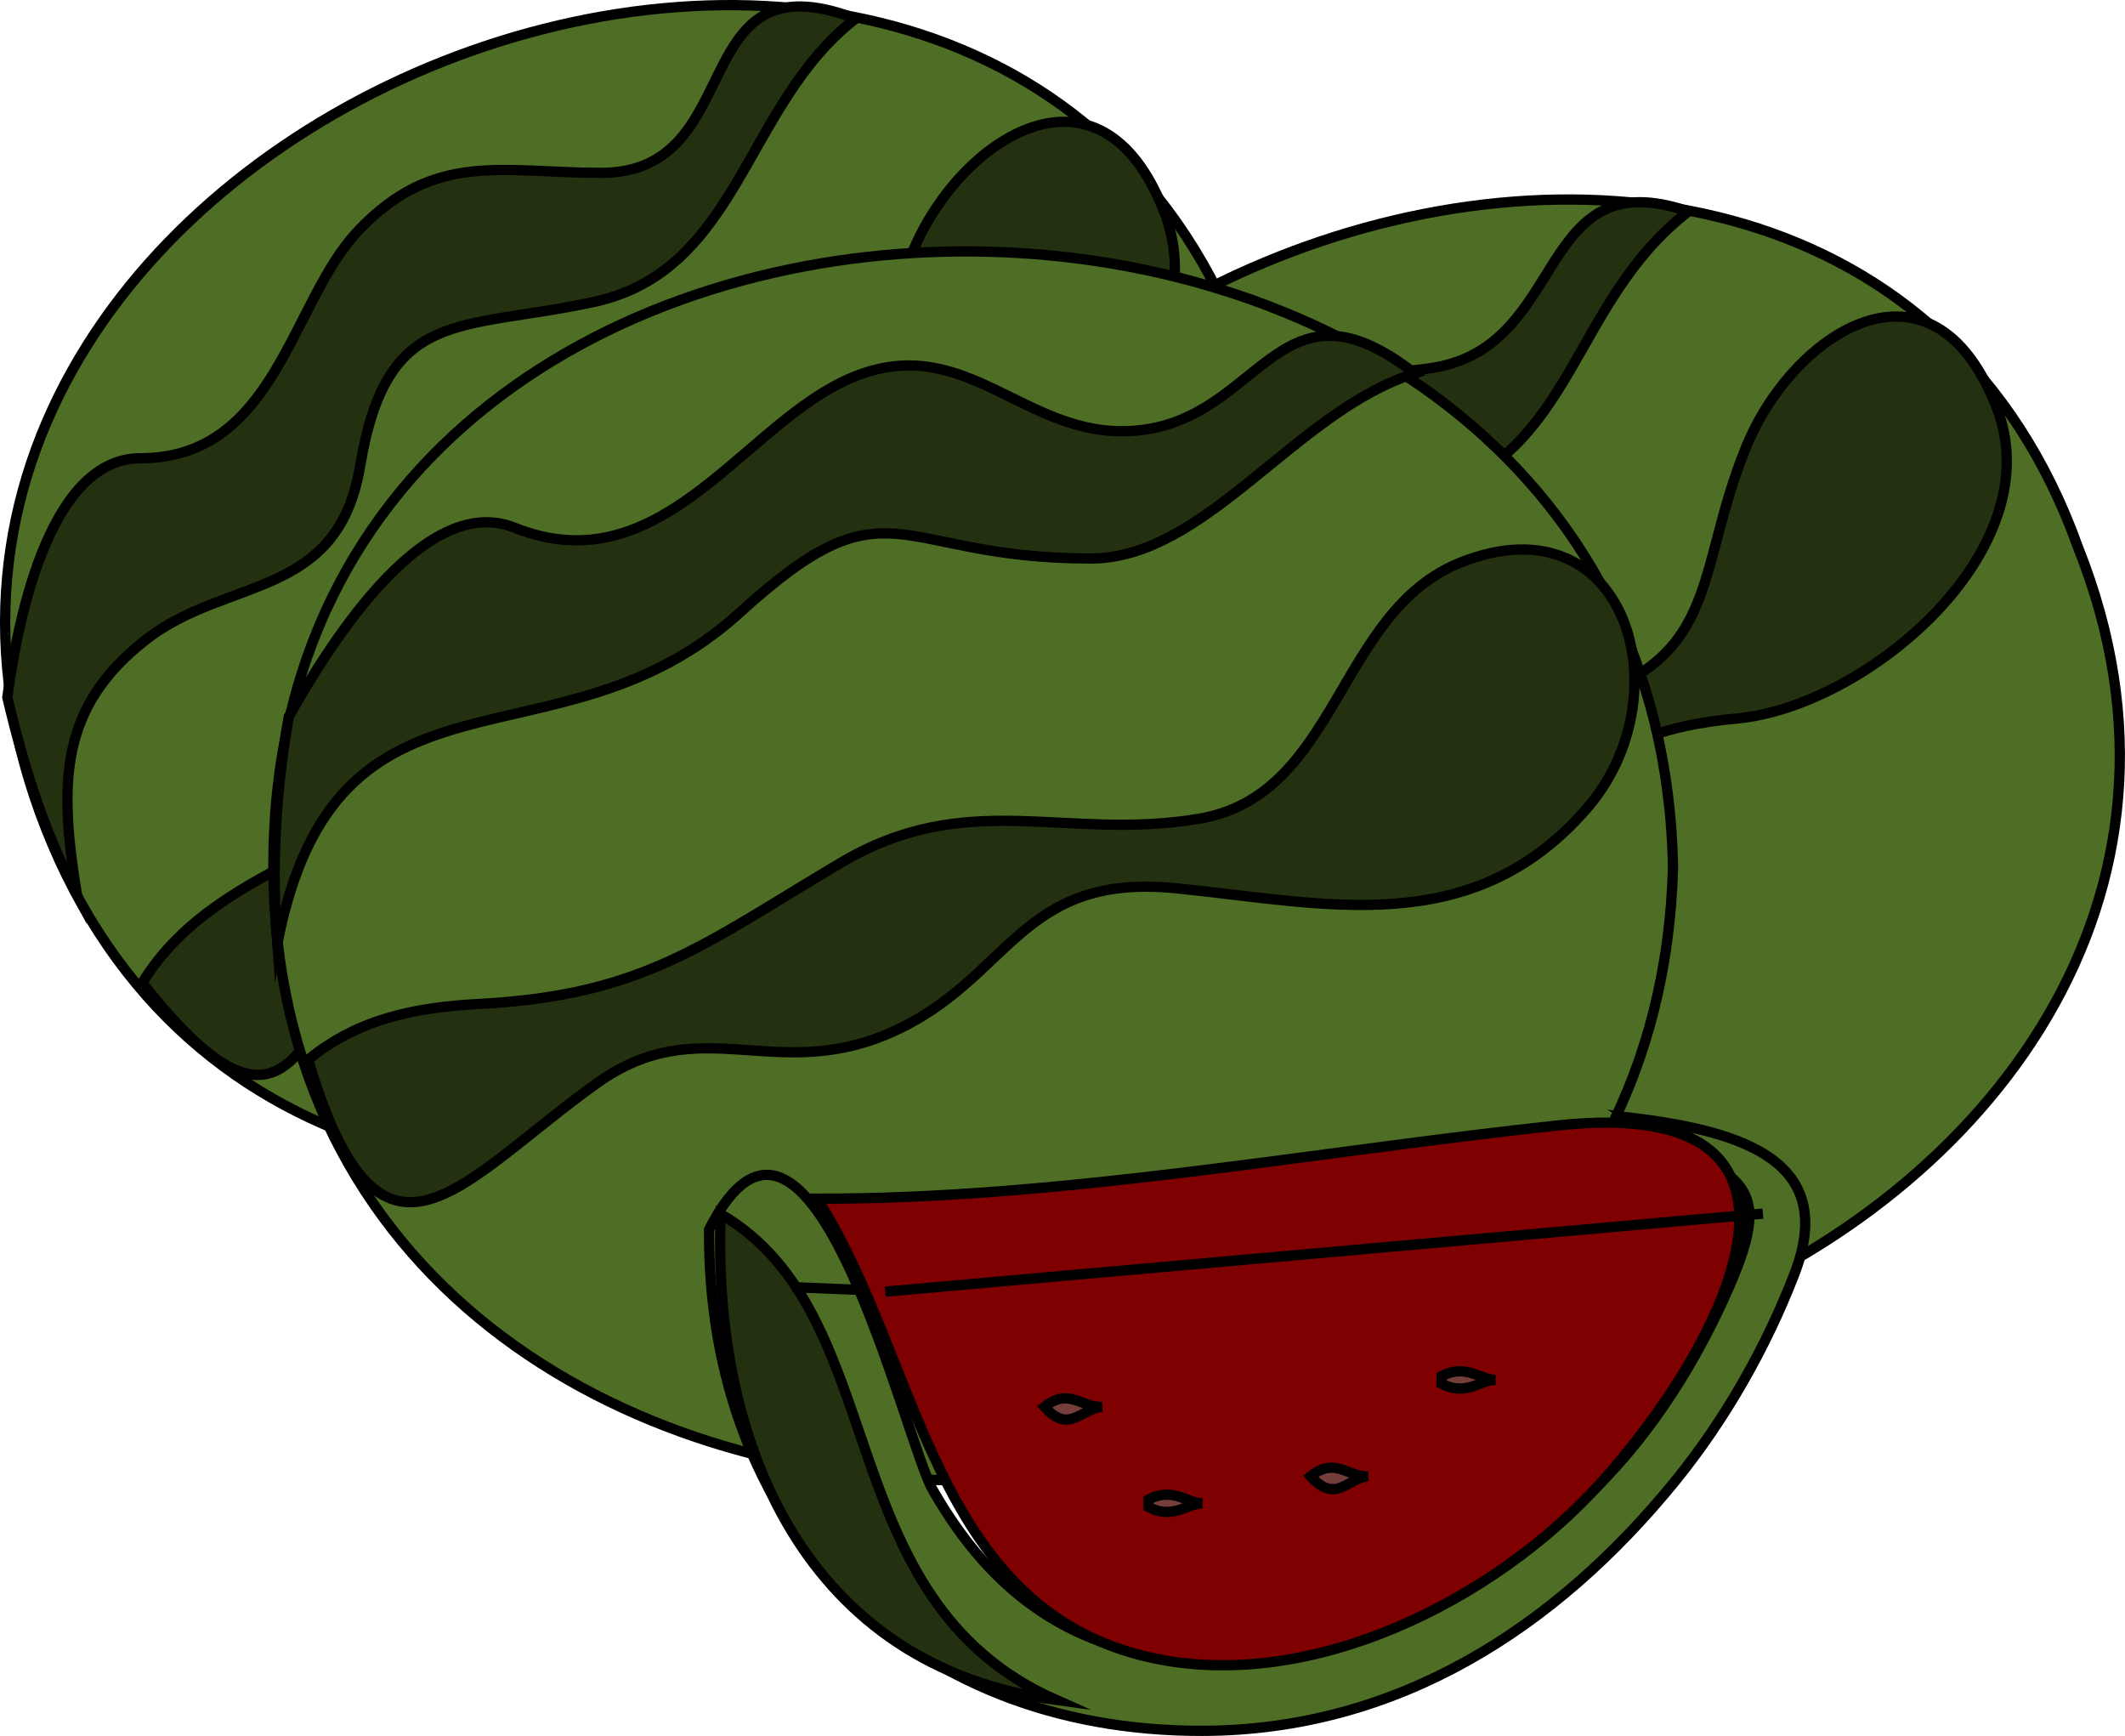<svg xmlns="http://www.w3.org/2000/svg" xmlns:xlink="http://www.w3.org/1999/xlink" version="1.1" id="Layer_1" x="0px" y="0px" enable-background="new 0 0 822.05 841.89" xml:space="preserve" viewBox="204.1 253.27 413.35 337.62">
<path fill-rule="evenodd" clip-rule="evenodd" fill="#4E6E25" stroke="#000000" stroke-width="2" stroke-linecap="square" stroke-miterlimit="10" d="  M608.279,359.64c54.445,136.449-179.225,229.292-233.25,93C320.804,315.845,558.928,221.946,608.279,359.64z"/>
<path fill-rule="evenodd" clip-rule="evenodd" fill="#233110" stroke="#000000" stroke-width="2" stroke-linecap="square" stroke-miterlimit="10" d="  M367.529,426.39c2.183-15.769,7.512-42.453,25.875-46.125c28.285-5.657,26.556-27.165,42.375-43.875  c15.837-16.729,28.006-8.417,47.25-11.625c26.375-4.396,19.612-40.537,49.5-30.375c-22.994,17.779-22.048,47.228-51,55.5  c-32.525,9.293-29.442,0.325-45,29.25c-20.493,38.1-64.327,33.265-55.5,85.5C374.19,452.881,370.347,439.643,367.529,426.39z"/>
<path fill-rule="evenodd" clip-rule="evenodd" fill="#233110" stroke="#000000" stroke-width="2" stroke-linecap="square" stroke-miterlimit="10" d="  M393.779,482.64c30.816,39.131,32.21,4.336,49.5-18c13.568-17.528,40.961-12.173,52.125-34.5  c11.109-22.218,17.918-34.526,46.5-37.125c25.187-2.29,61.302-32.7,50.625-60.375c-12.565-32.57-39.688-14.624-48.75,7.5  c-10.312,25.173-4.411,42.353-36,50.25c-30.181,7.545-29.646,20.575-46.875,41.25C442.428,453.812,407.054,458.376,393.779,482.64z"/>
<path fill-rule="evenodd" clip-rule="evenodd" fill="#4E6E25" stroke="#000000" stroke-width="2" stroke-linecap="square" stroke-miterlimit="10" d="  M446.279,322.14c57.292,134.991-179.523,228.914-233.25,92.25C159.197,277.458,395.148,184.303,446.279,322.14z"/>
<path fill-rule="evenodd" clip-rule="evenodd" fill="#233110" stroke="#000000" stroke-width="2" stroke-linecap="square" stroke-miterlimit="10" d="  M205.529,388.89c1.661-12.704,7.581-46.5,25.875-46.5c26.402,0,29.233-30.402,42.375-44.25c14.832-15.629,28.047-11.25,47.25-11.25  c29.047,0,15.972-42.69,49.5-30c-21.692,16.773-22.543,49.027-51,55.125c-26.136,5.601-40.208,0.875-45.375,31.875  c-4.346,26.075-25.889,21.489-41.625,33.75c-16.81,13.097-17.009,27.673-13.5,49.5C212.66,415.084,208.637,402.091,205.529,388.89z"/>
<path fill-rule="evenodd" clip-rule="evenodd" fill="#233110" stroke="#000000" stroke-width="2" stroke-linecap="square" stroke-miterlimit="10" d="  M231.779,444.39c31.154,39.641,31.841,4.379,49.5-18c13.833-17.529,40.801-11.852,52.125-34.5  c11.932-23.863,17.952-31.56,46.5-36.75c24.541-4.462,62.03-31.45,50.625-60.75c-12.431-31.936-39.589-14.261-48.75,7.5  c-9.447,22.442-4.149,46.644-36,50.625c-29.248,3.656-32.464,21.074-46.875,41.25C281.161,418.605,247.216,419.367,231.779,444.39z"/>
<path fill-rule="evenodd" clip-rule="evenodd" fill="#4E6E25" stroke="#000000" stroke-width="2" stroke-linecap="square" stroke-miterlimit="10" d="  M529.529,421.89c-4.145,158.799-271.696,159.333-272.25,0C256.723,262.102,526.493,262.409,529.529,421.89z"/>
<path fill-rule="evenodd" clip-rule="evenodd" fill="#233110" stroke="#000000" stroke-width="2" stroke-linecap="square" stroke-miterlimit="10" d="  M260.279,392.64c6.618-11.744,25.761-43.996,43.875-36.75c27.688,11.075,43.55-18.212,63.375-28.125  c22.792-11.396,34.343,9.375,54.75,9.375c27.134,0,29.397-32.749,57-11.25c-23.167,7.301-40.543,36-63,36  c-38.75,0-38.861-16.259-68.25,10.5c-35.666,32.475-78.554,5.355-90,64.5C256.889,422.069,257.695,407.287,260.279,392.64z"/>
<path fill-rule="evenodd" clip-rule="evenodd" fill="#233110" stroke="#000000" stroke-width="2" stroke-linecap="square" stroke-miterlimit="10" d="  M264.029,459.39c14.158,47.346,29.39,23.67,56.25,4.5c19.97-14.252,34.381,0.157,57-9.75c23.365-10.233,24.903-31.185,55.5-28.125  c29.095,2.909,57.426,10.281,79.875-15.375c19.233-21.981,7.819-60.716-24.375-48c-24.114,9.525-23.778,45.338-51,49.875  c-26.184,4.364-44.921-6.127-69.75,8.625c-26.675,15.849-38.302,25.7-70.125,27.375C284.993,449.168,273.704,451.389,264.029,459.39  z"/>
<path fill-rule="evenodd" clip-rule="evenodd" fill="#4E6E25" stroke="#000000" stroke-width="2" stroke-linecap="square" stroke-miterlimit="10" d="  M342.029,492.39c-0.401,57.51,38.232,97.639,96,97.5c37.759-0.091,68.585-19.855,91.973-48.639  c9.646-11.872,17.666-25.972,23.152-40.236c8.346-21.698-9.498-27.69-31.875-30.375c20.319,12.191,28.775,10.943,19.125,33  c-6.153,14.064-14.607,27.732-25.5,38.625c-20.09,20.09-48.072,36.098-77.625,34.125c-24.241-1.618-40.123-13.026-51.75-33.375  C379.998,533.335,361.792,453.442,342.029,492.39z"/>
<path fill-rule="evenodd" clip-rule="evenodd" fill="#233110" stroke="#000000" stroke-width="2" stroke-linecap="square" stroke-miterlimit="10" d="  M344.279,489.39c33.873,19.72,20.661,74.758,65.25,94.5C361.146,577.416,342.595,534.484,344.279,489.39z"/>
<line fill="none" stroke="#000000" stroke-width="2" stroke-linecap="square" stroke-miterlimit="10" x1="377.279" y1="504.39" x2="359.279" y2="503.64"/>
<path fill-rule="evenodd" clip-rule="evenodd" fill="#7F0000" stroke="#000000" stroke-width="2" stroke-linecap="square" stroke-miterlimit="10" d="  M363.029,486.39c47.686,0.119,96.762-9.184,144.146-14.244c58.469-6.244,31.847,43.609,8.104,69.744  c-20.423,22.479-56.107,40.698-87.375,33.75C385.2,566.15,383.042,517.41,363.029,486.39z"/>
<line fill="none" stroke="#000000" stroke-width="2" stroke-linecap="square" stroke-miterlimit="10" x1="377.279" y1="504.39" x2="546.029" y2="489.39"/>
<path fill-rule="evenodd" clip-rule="evenodd" fill="#743E3A" stroke="#000000" stroke-width="2" stroke-linecap="square" stroke-miterlimit="10" d="  M418.529,526.89c-4.069,0.212-6.415,5.432-11.25,0C411.98,523.053,414.516,527.099,418.529,526.89z"/>
<path fill-rule="evenodd" clip-rule="evenodd" fill="#743E3A" stroke="#000000" stroke-width="2" stroke-linecap="square" stroke-miterlimit="10" d="  M438.029,545.64c-3.025,0-5.767,3.219-10.5,0.75c0-0.5,0-1,0-1.5C432.263,542.421,435.004,545.64,438.029,545.64z"/>
<path fill-rule="evenodd" clip-rule="evenodd" fill="#743E3A" stroke="#000000" stroke-width="2" stroke-linecap="square" stroke-miterlimit="10" d="  M470.279,540.39c-4.037,0.216-6.232,5.5-11.25,0C463.865,536.508,466.315,540.602,470.279,540.39z"/>
<path fill-rule="evenodd" clip-rule="evenodd" fill="#743E3A" stroke="#000000" stroke-width="2" stroke-linecap="square" stroke-miterlimit="10" d="  M495.029,521.64c-3.025,0-5.767,3.219-10.5,0.75c0-0.5,0-1,0-1.5C489.263,518.421,492.004,521.64,495.029,521.64z"/>
</svg>